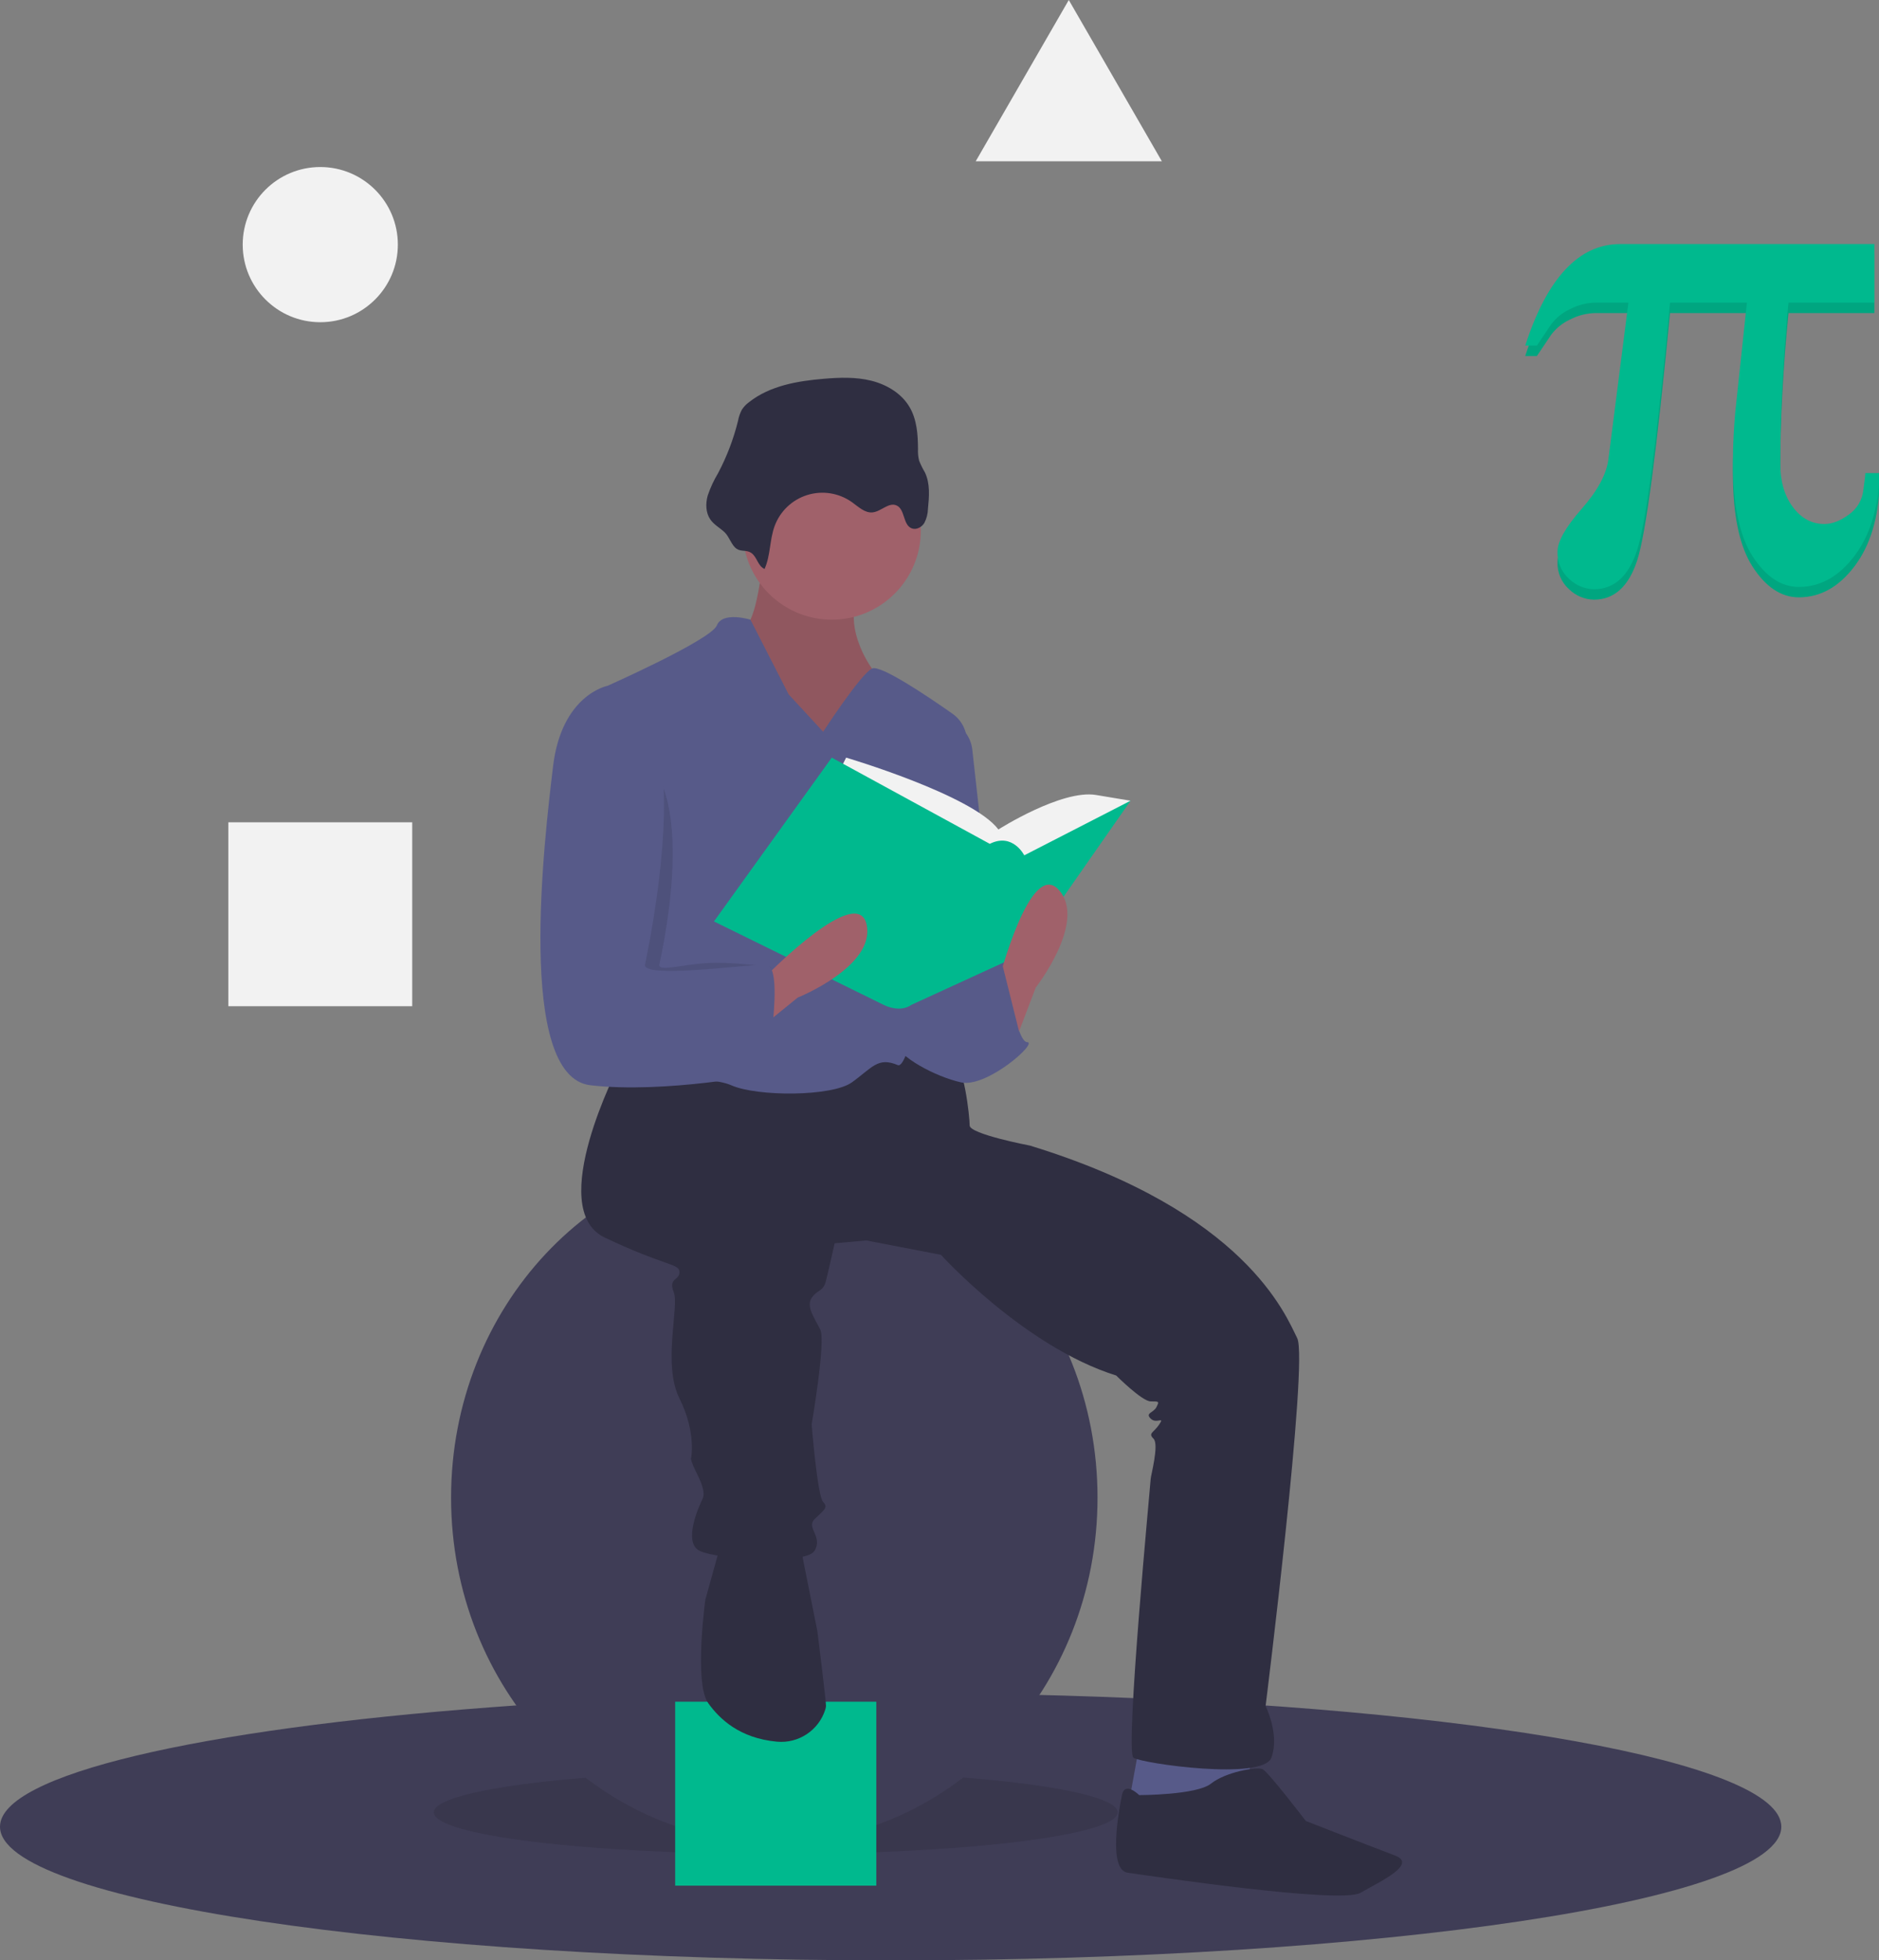 <?xml version="1.0" encoding="UTF-8"?>
<svg xmlns="http://www.w3.org/2000/svg" xmlns:xlink="http://www.w3.org/1999/xlink" width="327pt" height="341pt" viewBox="0 0 327 341" version="1.1">
<rect x="0" y="0" width="327" height="341" fill="#808080" stroke="none"/>
<defs>
<filter id="alpha" filterUnits="objectBoundingBox" x="0%" y="0%" width="100%" height="100%">
  <feColorMatrix type="matrix" in="SourceGraphic" values="0 0 0 0 1 0 0 0 0 1 0 0 0 0 1 0 0 0 1 0"/>
</filter>
<mask id="mask0">
  <g filter="url(#alpha)">
<rect x="0" y="0" width="327" height="341" style="fill:rgb(0%,0%,0%);fill-opacity:0.102;stroke:none;"/>
  </g>
</mask>
<clipPath id="clip1">
  <rect width="327" height="341"/>
</clipPath>
<g id="surface6" clip-path="url(#clip1)">
<path style=" stroke:none;fill-rule:nonzero;fill:rgb(0%,0%,0%);fill-opacity:1;" d="M 194.5 315.309 C 194.5 311.301 167.859 308.059 135 308.059 C 102.141 308.059 75.5 311.301 75.5 315.309 C 75.5 319.312 102.141 322.559 135 322.559 C 167.859 322.559 194.5 319.312 194.5 315.309 Z M 194.5 315.309 "/>
</g>
<mask id="mask1">
  <g filter="url(#alpha)">
<rect x="0" y="0" width="327" height="341" style="fill:rgb(0%,0%,0%);fill-opacity:0.102;stroke:none;"/>
  </g>
</mask>
<clipPath id="clip2">
  <rect width="327" height="341"/>
</clipPath>
<g id="surface9" clip-path="url(#clip2)">
<path style=" stroke:none;fill-rule:nonzero;fill:rgb(0%,0%,0%);fill-opacity:1;" d="M 132.75 97.309 C 132.75 97.309 131.75 108.809 129.25 109.309 C 126.75 109.809 134.75 129.809 134.75 129.809 L 146.75 129.809 L 156.25 127.309 L 151.75 116.309 C 151.75 116.309 145.75 108.309 150.25 101.809 C 154.75 95.309 132.75 97.309 132.75 97.309 Z M 132.75 97.309 "/>
</g>
<mask id="mask2">
  <g filter="url(#alpha)">
<rect x="0" y="0" width="327" height="341" style="fill:rgb(0%,0%,0%);fill-opacity:0.102;stroke:none;"/>
  </g>
</mask>
<clipPath id="clip3">
  <rect width="327" height="341"/>
</clipPath>
<g id="surface12" clip-path="url(#clip3)">
<path style=" stroke:none;fill-rule:nonzero;fill:rgb(0%,0%,0%);fill-opacity:1;" d="M 108.5 130.059 L 108 130.059 C 108 130.059 100.25 120.809 98.75 133.309 C 97.25 145.809 92.25 187.309 105.25 188.809 C 118.25 190.309 127.5 182.559 127.5 182.559 C 127.5 182.559 137 168.059 133.5 168.059 C 131.805 168.059 127.199 167.297 123 167.559 C 118.52 167.836 114.492 169.098 114.75 167.809 C 115.25 165.309 122.5 133.559 108.5 130.059 Z M 108.5 130.059 "/>
</g>
<mask id="mask3">
  <g filter="url(#alpha)">
<rect x="0" y="0" width="327" height="341" style="fill:rgb(0%,0%,0%);fill-opacity:0.102;stroke:none;"/>
  </g>
</mask>
<clipPath id="clip4">
  <rect width="327" height="341"/>
</clipPath>
<g id="surface15" clip-path="url(#clip4)">
<path style=" stroke:none;fill-rule:nonzero;fill:rgb(0%,0%,0%);fill-opacity:1;" d="M 327.117 84.113 C 326.926 90.102 325.469 94.898 322.746 98.508 C 320.023 102.117 316.789 103.922 313.047 103.922 C 309.996 103.922 307.32 102.156 305.023 98.621 C 302.727 95.09 301.578 89.656 301.578 82.32 C 301.578 80.699 301.617 79.152 301.695 77.688 C 301.77 76.219 301.867 74.828 301.984 73.516 L 304.012 54.461 L 290.633 54.461 C 288.316 78.555 286.414 92.887 284.926 97.465 C 283.441 102.039 280.922 104.328 277.371 104.328 C 275.766 104.289 274.238 103.648 273.082 102.531 C 271.73 101.332 270.988 99.59 271.055 97.781 C 271.055 96.008 272.457 93.527 275.254 90.34 C 278.055 87.156 279.609 84.25 279.918 81.625 L 283.391 54.461 L 277.773 54.461 C 276.191 54.473 274.633 54.859 273.23 55.59 C 271.938 56.184 270.812 57.09 269.957 58.227 L 267.465 61.934 L 265.438 61.934 C 267.332 56.066 269.656 51.652 272.418 48.699 C 275.176 45.746 278.352 44.27 281.945 44.27 L 326.191 44.27 L 326.191 54.461 L 311.25 54.461 C 310.785 59.094 310.43 63.727 310.18 68.363 C 309.926 72.996 309.801 77.648 309.801 82.32 C 309.801 85.484 310.535 88.055 312.004 90.023 C 313.469 91.992 315.305 92.977 317.504 92.977 C 318.855 92.977 320.273 92.426 321.762 91.324 C 323.191 90.324 324.109 88.746 324.281 87.012 C 324.395 86.16 324.484 85.496 324.543 85.012 C 324.598 84.531 324.629 84.23 324.629 84.113 Z M 327.117 84.113 "/>
</g>
</defs>
<g id="surface1">
<path style=" stroke:none;fill-rule:nonzero;fill:rgb(24.706%,23.922%,33.725%);fill-opacity:1;" d="M 310 317.809 C 310 330.648 240.605 341.059 155 341.059 C 69.395 341.059 0 330.648 0 317.809 C 0 308.715 34.785 300.84 85.48 297.023 C 106.387 295.441 130.004 294.559 155 294.559 C 165.273 294.559 175.316 294.707 185.023 294.992 C 256.262 297.09 310 306.508 310 317.809 Z M 310 317.809 "/>
<use xlink:href="#surface6" mask="url(#mask0)"/>
<path style=" stroke:none;fill-rule:nonzero;fill:rgb(24.706%,23.922%,33.725%);fill-opacity:1;" d="M 191 260.559 C 191 227.418 165.816 200.559 134.75 200.559 C 103.684 200.559 78.5 227.418 78.5 260.559 C 78.5 293.695 103.684 320.559 134.75 320.559 C 165.816 320.559 191 293.695 191 260.559 Z M 191 260.559 "/>
<path style=" stroke:none;fill-rule:nonzero;fill:rgb(0%,72.549%,55.686%);fill-opacity:1;" d="M 117.5 296.059 L 152.5 296.059 L 152.5 328.059 L 117.5 328.059 Z M 117.5 296.059 "/>
<path style=" stroke:none;fill-rule:nonzero;fill:rgb(34.118%,35.294%,53.725%);fill-opacity:1;" d="M 198.25 303.809 L 196.25 314.809 L 209.25 316.809 L 217.75 311.809 L 217.25 303.809 Z M 198.25 303.809 "/>
<path style=" stroke:none;fill-rule:nonzero;fill:rgb(62.745%,38.039%,41.569%);fill-opacity:1;" d="M 132.75 97.309 C 132.75 97.309 131.75 108.809 129.25 109.309 C 126.75 109.809 134.75 129.809 134.75 129.809 L 146.75 129.809 L 156.25 127.309 L 151.75 116.309 C 151.75 116.309 145.75 108.309 150.25 101.809 C 154.75 95.309 132.75 97.309 132.75 97.309 Z M 132.75 97.309 "/>
<use xlink:href="#surface9" mask="url(#mask1)"/>
<path style=" stroke:none;fill-rule:nonzero;fill:rgb(18.431%,18.039%,25.49%);fill-opacity:1;" d="M 107.75 185.309 C 107.75 185.309 94.75 210.309 105.25 215.309 C 115.75 220.309 118.25 219.809 118.25 221.309 C 118.25 222.809 116.25 222.309 117.25 224.809 C 118.25 227.309 115.25 237.309 118.25 243.309 C 121.25 249.309 120.25 253.809 120.25 253.809 C 120.25 253.809 120.25 254.309 121.25 256.309 C 122.25 258.309 122.75 259.809 122.25 260.809 C 121.75 261.809 118.75 268.309 121.75 269.809 C 124.75 271.309 140.25 272.309 141.75 269.809 C 143.25 267.309 140.25 265.809 141.75 264.309 C 143.25 262.809 144.25 262.309 143.25 261.309 C 142.25 260.309 141.25 247.809 141.25 247.809 C 141.25 247.809 143.75 233.309 142.75 231.309 C 141.75 229.309 140.25 227.309 141.25 225.809 C 142.25 224.309 143.25 224.809 143.75 222.809 C 144.25 220.809 145.25 216.309 145.25 216.309 L 150.75 215.809 L 163.75 218.309 C 163.75 218.309 178.25 234.309 194.25 239.309 C 194.25 239.309 198.75 243.809 200.25 243.809 C 201.75 243.809 201.75 243.809 201.25 244.809 C 200.75 245.809 199.25 245.809 200.25 246.809 C 201.25 247.809 202.75 246.309 201.75 247.809 C 200.75 249.309 199.75 249.309 200.75 250.309 C 201.75 251.309 200.25 256.809 200.25 257.309 C 200.25 257.809 195.75 304.809 197.25 305.809 C 198.75 306.809 219.75 309.809 221.25 305.809 C 222.75 301.809 220.25 296.809 220.25 296.809 C 220.25 296.809 227.75 236.809 225.75 232.809 C 223.75 228.809 216.75 210.809 179.25 199.309 C 179.25 199.309 168.75 197.309 168.75 195.809 C 168.75 194.309 167.75 184.809 165.75 184.309 C 163.75 183.809 152.25 183.309 152.25 183.309 L 137.75 187.809 L 117.75 184.309 Z M 107.75 185.309 "/>
<path style=" stroke:none;fill-rule:nonzero;fill:rgb(18.431%,18.039%,25.49%);fill-opacity:1;" d="M 125.25 269.309 L 122.75 278.309 C 122.75 278.309 120.75 292.809 123.25 296.309 C 125.215 299.055 128.719 302.422 135.223 303.012 C 138.977 303.355 142.465 301.047 143.613 297.453 C 143.688 297.246 143.734 297.027 143.75 296.809 C 143.75 295.809 142.25 283.809 142.25 283.809 L 139.75 271.309 L 139.25 267.809 Z M 125.25 269.309 "/>
<path style=" stroke:none;fill-rule:nonzero;fill:rgb(18.431%,18.039%,25.49%);fill-opacity:1;" d="M 198.25 312.309 C 198.25 312.309 195.75 309.809 195.25 312.309 C 194.75 314.809 192.75 325.309 196.25 325.809 C 199.75 326.309 233.25 331.309 236.75 329.309 C 240.25 327.309 246.75 324.309 242.75 322.809 C 238.75 321.309 227.25 316.809 227.25 316.809 C 227.25 316.809 220.75 308.309 219.75 307.809 C 218.75 307.309 213.25 308.309 210.75 310.309 C 208.25 312.309 198.25 312.309 198.25 312.309 Z M 198.25 312.309 "/>
<path style=" stroke:none;fill-rule:nonzero;fill:rgb(62.745%,38.039%,41.569%);fill-opacity:1;" d="M 160.25 92.309 C 160.25 100.867 153.309 107.809 144.75 107.809 C 136.191 107.809 129.25 100.867 129.25 92.309 C 129.25 83.746 136.191 76.809 144.75 76.809 C 153.309 76.809 160.25 83.746 160.25 92.309 Z M 160.25 92.309 "/>
<path style=" stroke:none;fill-rule:nonzero;fill:rgb(34.118%,35.294%,53.725%);fill-opacity:1;" d="M 143.25 127.309 L 137.25 120.809 L 130.598 107.809 C 130.598 107.809 125.75 106.309 124.75 108.809 C 123.75 111.309 105.75 119.309 105.75 119.309 C 105.75 119.309 110.25 161.309 108.25 165.309 C 106.25 169.309 102.75 185.309 105.75 186.809 C 108.75 188.309 122.75 186.809 127.25 188.809 C 131.75 190.809 144.75 190.809 148.25 188.309 C 151.75 185.809 152.75 183.809 156.25 185.309 C 159.23 186.582 166.195 142.926 168.199 129.918 C 168.547 127.688 167.594 125.457 165.746 124.16 C 161.262 121.016 153.18 115.59 151.75 116.309 C 149.75 117.309 143.25 127.309 143.25 127.309 Z M 143.25 127.309 "/>
<path style=" stroke:none;fill-rule:nonzero;fill:rgb(34.118%,35.294%,53.725%);fill-opacity:1;" d="M 164.75 125.309 C 167.156 125.906 168.93 127.941 169.207 130.406 L 173.25 166.809 C 173.25 166.809 163.25 188.309 158.25 173.809 C 153.25 159.309 164.75 125.309 164.75 125.309 Z M 164.75 125.309 "/>
<path style=" stroke:none;fill-rule:nonzero;fill:rgb(34.118%,35.294%,53.725%);fill-opacity:1;" d="M 163.75 170.309 L 174.75 167.309 C 174.75 167.309 176.75 181.309 178.75 181.309 C 180.75 181.309 171.75 189.309 167.25 188.309 C 162.75 187.309 156.25 183.809 155.75 181.309 C 155.25 178.809 160.25 168.309 160.25 168.309 Z M 163.75 170.309 "/>
<path style=" stroke:none;fill-rule:nonzero;fill:rgb(18.431%,18.039%,25.49%);fill-opacity:1;" d="M 133.051 98.992 C 134.102 96.668 133.922 93.957 134.793 91.559 C 135.738 88.957 137.844 86.945 140.492 86.121 C 143.137 85.301 146.012 85.762 148.27 87.371 C 149.391 88.168 150.512 89.293 151.879 89.141 C 153.355 88.977 154.668 87.332 156.023 87.934 C 157.523 88.602 157.117 91.293 158.641 91.914 C 159.441 92.242 160.387 91.738 160.848 91.004 C 161.254 90.238 161.473 89.387 161.492 88.516 C 161.703 86.387 161.891 84.129 160.965 82.195 C 160.578 81.539 160.238 80.855 159.953 80.148 C 159.789 79.492 159.727 78.812 159.758 78.133 C 159.75 75.625 159.566 73.012 158.305 70.848 C 156.906 68.441 154.32 66.906 151.621 66.234 C 148.922 65.562 146.094 65.668 143.32 65.902 C 138.738 66.289 133.961 67.121 130.352 69.969 C 129.859 70.328 129.438 70.77 129.105 71.277 C 128.789 71.883 128.562 72.531 128.441 73.199 C 127.66 76.379 126.488 79.445 124.957 82.34 C 124.219 83.562 123.617 84.867 123.16 86.223 C 122.777 87.598 122.801 89.168 123.602 90.352 C 124.254 91.316 125.297 91.828 126.117 92.617 C 126.93 93.398 127.309 94.898 128.211 95.488 C 128.996 96.004 129.934 95.641 130.734 96.188 C 131.766 96.891 131.84 98.43 133.051 98.992 Z M 133.051 98.992 "/>
<path style=" stroke:none;fill-rule:nonzero;fill:rgb(94.902%,94.902%,94.902%);fill-opacity:1;" d="M 145.75 134.809 L 147.25 131.809 C 147.25 131.809 169.25 138.309 173.75 144.309 C 173.75 144.309 184.75 137.309 190.75 138.309 L 196.75 139.309 L 178.25 155.809 L 154.75 153.809 Z M 145.75 134.809 "/>
<path style=" stroke:none;fill-rule:nonzero;fill:rgb(0%,72.549%,55.686%);fill-opacity:1;" d="M 144.75 131.809 L 124.25 160.309 L 153.75 174.809 C 153.75 174.809 156.508 176.309 158.629 174.809 L 178.25 165.809 L 196.75 139.309 L 178.25 148.809 C 178.25 148.809 176.25 144.809 172.25 146.809 Z M 144.75 131.809 "/>
<path style=" stroke:none;fill-rule:nonzero;fill:rgb(62.745%,38.039%,41.569%);fill-opacity:1;" d="M 176.25 182.309 L 180.25 171.809 C 180.25 171.809 189.25 160.309 184.25 154.809 C 179.25 149.309 173.75 170.809 173.75 170.809 Z M 176.25 182.309 "/>
<path style=" stroke:none;fill-rule:nonzero;fill:rgb(62.745%,38.039%,41.569%);fill-opacity:1;" d="M 130.098 180.633 L 138.828 173.555 C 138.828 173.555 152.383 168.121 150.816 160.855 C 149.25 153.59 133.707 169.43 133.707 169.43 Z M 130.098 180.633 "/>
<use xlink:href="#surface12" mask="url(#mask2)"/>
<path style=" stroke:none;fill-rule:nonzero;fill:rgb(34.118%,35.294%,53.725%);fill-opacity:1;" d="M 107.75 120.309 L 105.75 119.309 C 105.75 119.309 97.75 120.809 96.25 133.309 C 94.75 145.809 89.75 187.309 102.75 188.809 C 115.75 190.309 133.25 186.809 133.25 186.809 C 133.25 186.809 136.75 167.809 133.25 167.809 C 129.75 167.809 111.75 170.309 112.25 167.809 C 112.75 165.309 121.75 123.809 107.75 120.309 Z M 107.75 120.309 "/>
<path style=" stroke:none;fill-rule:nonzero;fill:rgb(34.118%,35.294%,53.725%);fill-opacity:1;" d="M 169 176.559 L 174.512 168.105 L 178 182.059 L 169 186.059 Z M 169 176.559 "/>
<path style=" stroke:none;fill-rule:nonzero;fill:rgb(94.902%,94.902%,94.902%);fill-opacity:1;" d="M 69.238 42.559 C 69.238 50.012 63.191 56.059 55.738 56.059 C 48.281 56.059 42.238 50.012 42.238 42.559 C 42.238 35.102 48.281 29.059 55.738 29.059 C 63.191 29.059 69.238 35.102 69.238 42.559 Z M 69.238 42.559 "/>
<path style=" stroke:none;fill-rule:nonzero;fill:rgb(94.902%,94.902%,94.902%);fill-opacity:1;" d="M 39.738 143.059 L 71.738 143.059 L 71.738 175.059 L 39.738 175.059 Z M 39.738 143.059 "/>
<path style=" stroke:none;fill-rule:nonzero;fill:rgb(94.902%,94.902%,94.902%);fill-opacity:1;" d="M 186 0 L 194.098 14.027 L 202.199 28.059 L 169.801 28.059 L 177.902 14.027 Z M 186 0 "/>
<path style=" stroke:none;fill-rule:nonzero;fill:rgb(0%,72.549%,55.686%);fill-opacity:1;" d="M 327.117 84.113 C 326.926 90.102 325.469 94.898 322.746 98.508 C 320.023 102.117 316.789 103.922 313.047 103.922 C 309.996 103.922 307.32 102.156 305.023 98.621 C 302.727 95.09 301.578 89.656 301.578 82.32 C 301.578 80.699 301.617 79.152 301.695 77.688 C 301.77 76.219 301.867 74.828 301.984 73.516 L 304.012 54.461 L 290.633 54.461 C 288.316 78.555 286.414 92.887 284.926 97.465 C 283.441 102.039 280.922 104.328 277.371 104.328 C 275.766 104.289 274.238 103.648 273.082 102.531 C 271.73 101.332 270.988 99.59 271.055 97.781 C 271.055 96.008 272.457 93.527 275.254 90.34 C 278.055 87.156 279.609 84.25 279.918 81.625 L 283.391 54.461 L 277.773 54.461 C 276.191 54.473 274.633 54.859 273.23 55.59 C 271.938 56.184 270.812 57.09 269.957 58.227 L 267.465 61.934 L 265.438 61.934 C 267.332 56.066 269.656 51.652 272.418 48.699 C 275.176 45.746 278.352 44.27 281.945 44.27 L 326.191 44.27 L 326.191 54.461 L 311.25 54.461 C 310.785 59.094 310.43 63.727 310.18 68.363 C 309.926 72.996 309.801 77.648 309.801 82.32 C 309.801 85.484 310.535 88.055 312.004 90.023 C 313.469 91.992 315.305 92.977 317.504 92.977 C 318.855 92.977 320.273 92.426 321.762 91.324 C 323.191 90.324 324.109 88.746 324.281 87.012 C 324.395 86.16 324.484 85.496 324.543 85.012 C 324.598 84.531 324.629 84.23 324.629 84.113 Z M 327.117 84.113 "/>
<use xlink:href="#surface15" mask="url(#mask3)"/>
<path style=" stroke:none;fill-rule:nonzero;fill:rgb(0%,72.549%,55.686%);fill-opacity:1;" d="M 327.117 82.305 C 326.926 88.289 325.469 93.086 322.746 96.695 C 320.023 100.305 316.789 102.113 313.047 102.113 C 309.996 102.113 307.32 100.344 305.023 96.812 C 302.727 93.281 301.578 87.844 301.578 80.508 C 301.578 78.887 301.617 77.344 301.695 75.875 C 301.77 74.41 301.867 73.02 301.984 71.707 L 304.012 52.652 L 290.633 52.652 C 288.316 76.746 286.414 91.078 284.926 95.656 C 283.441 100.23 280.922 102.516 277.371 102.516 C 275.766 102.477 274.238 101.836 273.082 100.723 C 271.73 99.523 270.988 97.781 271.055 95.973 C 271.055 94.199 272.457 91.719 275.254 88.531 C 278.055 85.344 279.609 82.441 279.918 79.816 L 283.391 52.652 L 277.773 52.652 C 276.191 52.66 274.633 53.051 273.23 53.781 C 271.938 54.375 270.812 55.281 269.957 56.418 L 267.465 60.125 L 265.438 60.125 C 267.332 54.254 269.656 49.844 272.418 46.891 C 275.176 43.938 278.352 42.461 281.945 42.461 L 326.191 42.461 L 326.191 52.652 L 311.25 52.652 C 310.785 57.285 310.43 61.918 310.18 66.551 C 309.926 71.184 309.801 75.836 309.801 80.508 C 309.801 83.676 310.535 86.242 312.004 88.211 C 313.469 90.18 315.305 91.168 317.504 91.164 C 318.855 91.164 320.273 90.617 321.762 89.516 C 323.191 88.512 324.109 86.938 324.281 85.199 C 324.395 84.352 324.484 83.688 324.543 83.203 C 324.598 82.719 324.629 82.422 324.629 82.305 Z M 327.117 82.305 "/>
</g>
</svg>
